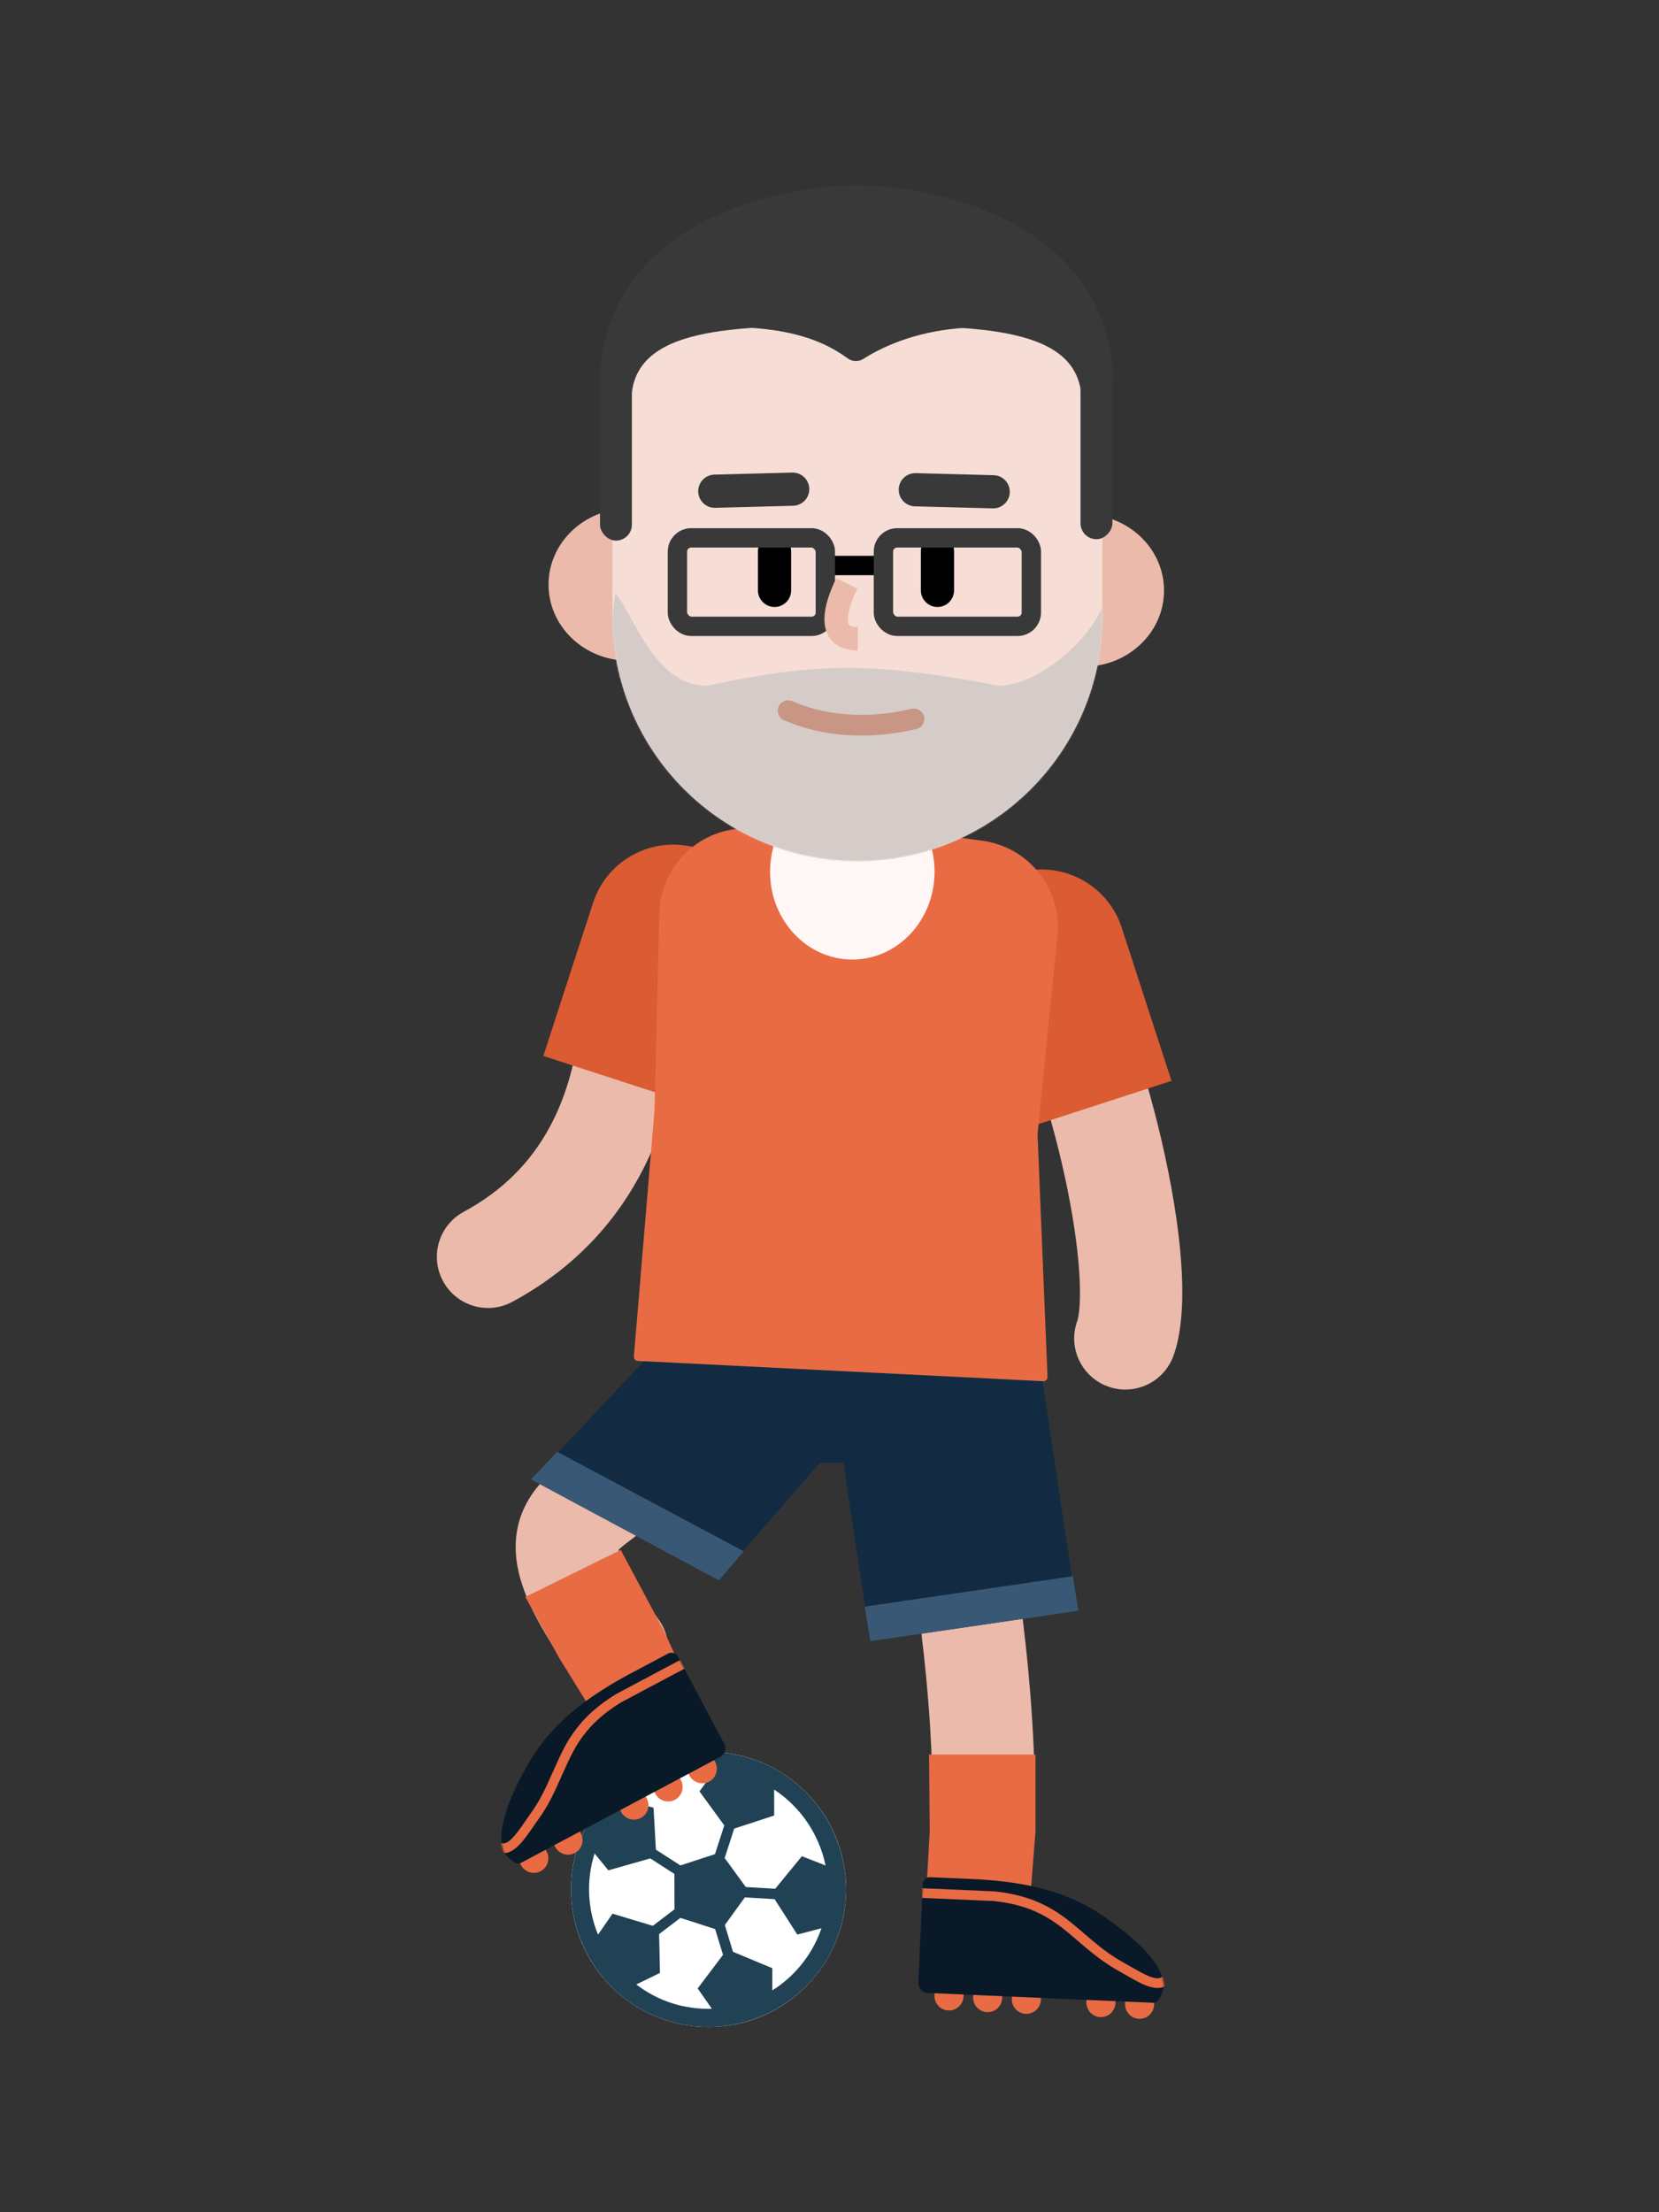<?xml version="1.0" encoding="UTF-8"?>
<svg width="1200px" height="1600px" viewBox="0 0 1200 1600" version="1.1" xmlns="http://www.w3.org/2000/svg" xmlns:xlink="http://www.w3.org/1999/xlink">
    <rect x="0" y="0" width="1200" height="1600" fill="#333333" stroke="none"/>
    <!-- Generator: Sketch 56.3 (81716) - https://sketch.com -->
    <title>gee_me_006@2x</title>
    <desc>Created with Sketch.</desc>
    <defs>
        <path d="M177.934,78.36 C176.333,61.42 153.738,41.88 131.413,27.08 C104.141,9.01 71.658,3.44 38.971,2.01 L9.201,0.71 C6.198,0.42 3.568,2.71 3.436,5.73 L0.319,77.11 C0.151,80.97 3.145,84.24 7.007,84.41 L170.564,91.55 C174.558,91.73 177.852,82.36 177.934,78.36 Z" id="path-1"></path>
        <path d="M2.355,217.81 C-3.493,201.84 8.487,174.47 22.267,151.5 C39.102,123.45 66.023,104.44 94.911,89.08 L121.221,75.09 C123.809,73.54 127.168,74.47 128.585,77.13 L162.129,140.22 C163.944,143.64 162.648,147.87 159.235,149.69 L14.685,226.55 C11.156,228.42 4.149,221.39 2.355,217.81 Z" id="path-3"></path>
        <path d="M160.849,62.751 C162.561,30.071 189.009,4.144 221.715,3.081 L301.307,0.494 C307.643,0.288 313.986,0.62 320.266,1.487 L399.151,12.38 C431.567,16.856 455.16,45.406 453.447,78.085 L436.602,399.508 C436.515,401.162 435.104,402.433 433.449,402.347 L146.842,387.326 C145.188,387.24 143.917,385.828 144.004,384.173 L160.849,62.751 Z" id="path-5"></path>
        <path d="M0.018,177.197 C0.018,79.334 79.352,0 177.215,0 C275.079,0 354.413,79.334 354.413,177.197 L354.413,298.46 C354.413,396.323 275.079,475.657 177.215,475.657 C79.352,475.657 0.018,396.323 0.018,298.46 L0.018,177.197 Z" id="path-7"></path>
    </defs>
    <g id="gee_me_006" stroke="none" stroke-width="1" fill="none" fill-rule="evenodd">
        <g transform="translate(315, 134)">
            <g id="lower-limb" transform="translate(46.745, 806)">
                <g id="Group-6" transform="translate(51.255, 326.997)">
                    <circle id="Oval" fill="#FFFFFF" fill-rule="nonzero" cx="99.5" cy="99.503" r="99.5"></circle>
                    <path d="M4.824,68.933 C21.684,16.733 77.865,-12.037 130.075,4.823 C182.273,21.683 211.037,77.863 194.176,130.073 C177.316,182.283 121.135,211.033 68.925,194.183 C16.727,177.323 -12.037,121.133 4.824,68.933 Z M146.984,46.093 L118.061,55.543 L111.175,76.843 L126.456,97.803 L147.737,99.053 L167.028,75.513 L184.143,82.203 C179.552,59.973 166.322,40.073 146.96,27.323 L146.984,46.093 Z M92.953,28.633 L104.08,13.253 C80.829,12.033 58.296,20.303 41.423,35.583 L59.718,40.413 L61.442,70.783 L79.178,82.193 L104.176,74.013 L110.882,53.223 L92.953,28.633 Z M19.57,132.233 L30.053,117.103 L30.053,117.093 L59.195,125.853 L74.853,113.943 L74.804,88.333 L57.36,77.113 L27.041,85.723 L17.068,73.533 C10.751,93.533 12.148,114.163 19.57,132.233 Z M72.934,181.793 C63.386,178.713 54.809,174.043 47.254,168.283 L64.381,159.923 L63.749,131.843 L79.189,120.113 L104.286,128.213 L109.971,146.863 L91.641,171.153 L101.917,185.843 C92.345,186.123 82.554,184.903 72.934,181.793 Z M145.635,172.563 L145.635,156.503 L117.186,144.653 L111.282,125.313 L125.761,105.303 L147.299,106.573 L163.722,132.193 L181.191,127.623 C175.377,144.503 164.847,158.483 151.515,168.513 C149.61,169.943 147.649,171.293 145.635,172.563 Z" id="Shape" fill="#214255"></path>
                </g>
                <path d="M88.162,178.697 C89.672,177.435 91.487,176.007 94.029,174.075 C95.091,173.268 100.44,169.244 102.029,168.036 C109.962,162.001 116.02,157.025 122.226,151.191 C129.026,144.798 135.24,138.014 140.984,130.534 C153.429,114.326 150.379,91.099 134.171,78.653 C117.963,66.208 94.736,69.258 82.291,85.466 C79.07,89.66 75.537,93.517 71.542,97.273 C67.531,101.044 63.291,104.527 57.228,109.138 C55.848,110.188 50.515,114.2 49.253,115.159 C45.872,117.729 43.229,119.807 40.68,121.94 C31.327,129.764 24.403,137.398 19.184,147.082 C12.53,159.43 10.053,173.176 11.798,187.86 C14.592,211.373 28.04,237.561 54.567,274.56 C66.474,291.167 89.59,294.977 106.197,283.07 C122.804,271.163 126.614,248.048 114.707,231.44 C103.881,216.341 96.175,204.158 91.232,194.533 C88.11,188.454 86.351,183.93 85.623,180.945 C86.292,180.306 87.132,179.56 88.162,178.697 Z" id="Path" fill="#EBBAAA" fill-rule="nonzero"></path>
                <path d="M294.023,173.496 C300.167,203.192 306.215,247.196 309.625,289.474 C313.594,338.689 313.776,381.727 309.627,410.767 C306.737,430.997 320.793,449.738 341.023,452.628 C361.252,455.518 379.993,441.462 382.883,421.233 C387.96,385.693 387.758,337.743 383.385,283.526 C379.741,238.334 373.28,191.333 366.488,158.504 C362.348,138.493 342.769,125.627 322.759,129.767 C302.748,133.908 289.882,153.486 294.023,173.496 Z" id="Path" fill="#EBBAAA" fill-rule="nonzero"></path>
                <polygon id="Path" fill="#122B42" fill-rule="nonzero" points="237.255 111 108.255 40 24.255 129 158.255 202"></polygon>
                <polygon id="Path" fill="#395875" fill-rule="nonzero" points="176.255 182 41.255 110 22.255 130 158.255 203"></polygon>
                <ellipse id="Oval" fill="#122B42" fill-rule="nonzero" cx="242.755" cy="59" rx="134.5" ry="59"></ellipse>
                <polygon id="Path" fill="#122B42" fill-rule="nonzero" points="247.255 111 387.255 25 417.255 225 267.739 247"></polygon>
                <polygon id="Path" fill="#395875" fill-rule="nonzero" points="263.739 222 414.255 200 418.255 225 267.739 247"></polygon>
                <g id="Group-4" transform="translate(302.255, 329)">
                    <path d="M150.395,166.66 L171.375,167.58 L170.786,181.06 C170.533,186.86 165.631,191.35 159.838,191.09 C154.044,190.84 149.553,185.94 149.806,180.15 L150.395,166.66 Z" id="Path" fill="#E86B43" fill-rule="nonzero"></path>
                    <path d="M122.421,165.44 L143.401,166.35 L142.812,179.84 C142.559,185.63 137.658,190.13 131.864,189.87 C126.071,189.62 121.579,184.72 121.832,178.93 L122.421,165.44 Z" id="Path" fill="#E86B43" fill-rule="nonzero"></path>
                    <path d="M40.499,161.86 L61.479,162.78 L60.891,176.26 C60.638,182.06 55.736,186.55 49.943,186.3 C44.149,186.04 39.658,181.14 39.911,175.35 L40.499,161.86 Z" id="Path" fill="#E86B43" fill-rule="nonzero"></path>
                    <path d="M68.473,163.08 L89.453,164 L88.864,177.49 C88.611,183.28 83.709,187.77 77.916,187.52 C72.122,187.26 67.631,182.36 67.884,176.57 L68.473,163.08 Z" id="Path" fill="#E86B43" fill-rule="nonzero"></path>
                    <path d="M12.526,160.64 L33.506,161.56 L32.917,175.04 C32.664,180.84 27.763,185.33 21.969,185.08 C16.176,184.82 11.684,179.92 11.937,174.13 L12.526,160.64 Z" id="Path" fill="#E86B43" fill-rule="nonzero"></path>
                    <polygon id="Path" fill="#E86B43" fill-rule="nonzero" points="8 0 85 0 85 55.5 81.5 100 6 100 8.5 55.5"></polygon>
                    <g id="Clipped" transform="translate(0, 88)">
                        <mask id="mask-2" fill="white">
                            <use xlink:href="#path-1"></use>
                        </mask>
                        <use id="Path" fill="#091928" fill-rule="nonzero" xlink:href="#path-1"></use>
                        <path d="M54.846,17.932 C68.567,19.378 79.574,22.585 89.309,27.611 C97.07,31.617 103.271,36.168 112.875,44.378 C113.501,44.913 114.143,45.464 114.993,46.195 C114.956,46.163 116.65,47.621 117.131,48.035 C118.889,49.545 120.196,50.66 121.505,51.759 C130.03,58.921 137.006,63.97 145.265,68.559 C146.1,69.023 146.978,69.518 147.998,70.101 C148.511,70.394 149.032,70.692 149.749,71.104 C160.323,77.178 164.231,79.151 169.174,80.3 C176.761,82.064 182.488,79.341 185.095,71.643 L178.465,69.397 C177.08,73.488 175.013,74.471 170.759,73.482 C166.778,72.556 163.085,70.692 153.235,65.034 C152.514,64.619 151.988,64.318 151.467,64.021 C150.425,63.426 149.525,62.918 148.664,62.44 C140.855,58.1 134.219,53.297 126.008,46.399 C124.722,45.32 123.433,44.221 121.694,42.726 C121.214,42.314 119.522,40.858 119.558,40.889 C118.703,40.153 118.056,39.597 117.423,39.057 C107.443,30.525 100.869,25.701 92.519,21.39 C81.97,15.944 70.089,12.489 55.469,10.959 L55.258,10.943 L2.309,8.633 L2.003,15.627 L54.846,17.932 Z" id="Path" fill="#E86B43" fill-rule="nonzero" mask="url(#mask-2)"></path>
                       
                    </g>
                </g>
                <g id="Group-5" transform="translate(0, 181)">
                    <path d="M27.34,206.23 L8.798,216.09 L15.136,228.01 C17.859,233.13 24.216,235.07 29.336,232.35 C34.457,229.63 36.4,223.27 33.678,218.15 L27.34,206.23 Z" id="Path" fill="#E86B43" fill-rule="nonzero"></path>
                    <path d="M52.063,193.08 L33.521,202.94 L39.859,214.86 C42.581,219.98 48.939,221.93 54.059,219.2 C59.179,216.48 61.123,210.12 58.4,205 L52.063,193.08 Z" id="Path" fill="#E86B43" fill-rule="nonzero"></path>
                    <path d="M124.464,154.59 L105.922,164.44 L112.26,176.36 C114.983,181.48 121.34,183.43 126.461,180.71 C131.581,177.98 133.525,171.63 130.802,166.51 L124.464,154.59 Z" id="Path" fill="#E86B43" fill-rule="nonzero"></path>
                    <path d="M99.742,167.73 L81.2,177.59 L87.538,189.51 C90.26,194.63 96.618,196.57 101.738,193.85 C106.858,191.13 108.802,184.77 106.08,179.65 L99.742,167.73 Z" id="Path" fill="#E86B43" fill-rule="nonzero"></path>
                    <path d="M149.187,141.44 L130.645,151.3 L136.983,163.22 C139.705,168.34 146.063,170.28 151.183,167.56 C156.303,164.84 158.247,158.48 155.525,153.36 L149.187,141.44 Z" id="Path" fill="#E86B43" fill-rule="nonzero"></path>
                    <polygon id="Path" fill="#E86B43" fill-rule="nonzero" points="18.255 34 87.255 0 118.255 58 137.835 100.7 74.255 129 43.255 79"></polygon>
                    <mask id="mask-4" fill="white">
                        <use xlink:href="#path-3"></use>
                    </mask>
                    <use id="Path" fill="#091928" fill-rule="nonzero" xlink:href="#path-3"></use>
                    <path d="M134.14,85.45 L130.854,79.27 L84.058,104.15 L83.874,104.255 C70.948,112.167 61.538,120.666 54.262,130.501 C48.614,138.136 45.03,145.004 39.246,158.099 C31.514,175.604 28.492,181.603 21.917,190.841 C21.099,191.991 20.305,193.13 19.115,194.854 C15.44,200.178 14.524,201.48 12.854,203.662 C6.025,212.59 2.243,214.294 -1.982,209.95 L-7,214.83 C-2.637,219.316 2.296,220.435 7.233,218.211 C10.927,216.547 14.361,213.214 18.414,207.914 C20.182,205.603 21.123,204.267 24.876,198.831 C26.049,197.132 26.827,196.015 27.621,194.899 C34.561,185.147 37.726,178.864 45.649,160.927 C51.238,148.275 54.63,141.774 59.89,134.664 C66.603,125.589 75.313,117.714 87.438,110.28 L134.14,85.45 Z" id="Path" fill="#E86B43" fill-rule="nonzero" mask="url(#mask-4)"></path>

                </g>
            </g>
            <g id="upper-limb" transform="translate(0.033, 462.483)">
                <path d="M104.239,146.038 C100.884,173.549 93.892,197.97 82.249,219.273 C68.483,244.463 48.456,264.788 20.373,279.968 C2.397,289.685 -4.299,312.135 5.418,330.111 C15.135,348.088 37.585,354.783 55.561,345.066 C96.436,322.972 126.683,292.274 147.185,254.761 C163.761,224.431 173.283,191.174 177.695,154.996 C180.169,134.712 165.731,116.263 145.446,113.789 C125.162,111.315 106.713,125.754 104.239,146.038 Z" id="Path" fill="#EBBAAA" fill-rule="nonzero"></path>
                <path d="M406.741,115.696 C425.615,149.154 443.825,201.937 455.301,255.078 C460.747,280.293 464.315,304.042 465.611,323.561 C466.237,332.997 466.314,341.202 465.87,347.839 C465.669,350.842 465.367,353.428 464.99,355.542 C464.704,357.143 464.411,358.277 464.195,358.872 C457.211,378.077 467.118,399.306 486.323,406.289 C505.527,413.273 526.756,403.366 533.74,384.161 C544.586,354.335 541.099,301.807 527.633,239.456 C514.709,179.609 494.164,120.06 471.193,79.338 C461.153,61.54 438.586,55.251 420.788,65.291 C402.99,75.331 396.701,97.898 406.741,115.696 Z" id="Path" fill="#EBBAAA" fill-rule="nonzero"></path>
                <path d="M113.941,56.531 C124.351,24.491 158.765,6.956 190.805,17.367 L238.329,32.808 C270.369,43.219 287.904,77.632 277.493,109.673 L241.52,220.388 L77.967,167.247 L113.941,56.531 Z" id="Path" fill="#DB5B32" fill-rule="nonzero"></path>
                <path d="M496.37,74.531 C485.959,42.491 451.546,24.956 419.505,35.367 L371.982,50.808 C339.941,61.219 322.407,95.632 332.817,127.673 L368.791,238.388 L532.343,185.247 L496.37,74.531 Z" id="Path" fill="#DB5B32" fill-rule="nonzero"></path>
                <path d="M161.854,64.098 C162.663,30.706 189.392,3.749 222.777,2.658 L300.706,0.11 C307.056,-0.098 313.412,0.235 319.706,1.106 L395.78,11.625 C429.337,16.265 453.218,46.612 449.836,80.32 L435.442,223.797 L442.664,399.357 C442.736,401.12 441.279,402.564 439.517,402.48 L146.318,387.815 C144.624,387.731 143.337,386.26 143.479,384.569 L158.417,205.931 L161.854,64.098 Z" id="Path" fill="#E96B43" fill-rule="nonzero"></path>
                <mask id="mask-6" fill="white">
                    <use xlink:href="#path-5"></use>
                </mask>
                <g id="Path"></g>
               
                <ellipse id="Oval" fill="#FFF7F5" fill-rule="nonzero" mask="url(#mask-6)" cx="301.467" cy="34.017" rx="59.5" ry="63.5"></ellipse>
                <rect id="Rectangle" fill="#EBBAAA" fill-rule="nonzero" mask="url(#mask-6)" x="262.775" y="-37.467" width="76.857" height="115.285" rx="38.428"></rect>
            </g>
            <g id="head" transform="translate(81, 0)">
                <ellipse id="Oval" fill="#EBBAAA" fill-rule="nonzero" cx="58.837" cy="288.809" rx="58.069" ry="55.081"></ellipse>
                <ellipse id="Oval" fill="#EBBAAA" fill-rule="nonzero" cx="387.905" cy="293.079" rx="58.069" ry="55.081"></ellipse>
                <path d="M47,190.197 C47,92.334 126.334,13 224.197,13 C322.061,13 401.395,92.334 401.395,190.197 L401.395,311.46 C401.395,409.323 322.061,488.657 224.197,488.657 C126.334,488.657 47,409.323 47,311.46 L47,190.197 Z" id="Path" fill="#F6DDD6" fill-rule="nonzero"></path>
                <g id="Group-3" transform="translate(46.982, 13)">
                    <mask id="mask-8" fill="white">
                        <use xlink:href="#path-7"></use>
                    </mask>
                    <g id="Path"></g>
                    <path d="M69.018,349 C30.72,349.56 16.061,298.564 2.018,282 C-1.649,314 -9.182,379.2 -9.982,384 C-10.782,388.8 15.685,448 29.018,477 L264.018,477 L348.018,378 C351.018,336.333 367.018,263 355.018,291 C343.018,319 306.351,349 279.018,349 C279.018,349 218.018,336 170.018,336 C122.018,336 69.018,349 69.018,349 Z" id="Path" fill="#D5CCC9" fill-rule="nonzero" mask="url(#mask-8)"></path>
                </g>
                <path d="M171.042,386.862 C198.407,398.936 232.244,401.412 266.784,393.301 C270.817,392.355 273.318,388.318 272.371,384.286 C271.425,380.253 267.388,377.752 263.356,378.699 C231.894,386.086 201.382,383.853 177.098,373.138 C173.308,371.466 168.88,373.183 167.208,376.972 C165.536,380.762 167.253,385.19 171.042,386.862 Z" id="Path" fill="#C99584" fill-rule="nonzero"></path>
                <path d="M121.346,233.271 L177.688,231.796 C184.313,231.622 189.543,226.111 189.37,219.486 C189.196,212.861 183.685,207.631 177.06,207.804 L120.718,209.279 C114.093,209.453 108.863,214.964 109.036,221.589 C109.21,228.214 114.721,233.444 121.346,233.271 Z" id="Path" fill="#393939" fill-rule="nonzero"></path>
                <path d="M152.252,264.728 L152.251,292.995 C152.251,299.622 157.623,304.995 164.251,304.995 C170.878,304.995 176.251,299.623 176.251,292.995 L176.252,264.728 C176.252,258.101 170.88,252.728 164.252,252.728 C157.625,252.728 152.252,258.1 152.252,264.728 Z" id="Path" fill="#000000" fill-rule="nonzero"></path>
                <path d="M270.098,264.728 L270.098,292.995 C270.098,299.622 275.471,304.995 282.098,304.995 C288.725,304.995 294.098,299.622 294.098,292.995 L294.098,264.728 C294.098,258.101 288.725,252.728 282.098,252.728 C275.471,252.728 270.098,258.101 270.098,264.728 Z" id="Path" fill="#000000" fill-rule="nonzero"></path>
                <path d="M265.745,232.204 L322.088,233.679 C328.713,233.852 334.224,228.622 334.398,221.997 C334.571,215.372 329.341,209.861 322.716,209.687 L266.373,208.212 C259.748,208.039 254.237,213.269 254.063,219.894 C253.89,226.519 259.12,232.03 265.745,232.204 Z" id="Path" fill="#393939" fill-rule="nonzero"></path>
                <path d="M220.333,101.625 C135.436,101.625 60.651,101.625 60.651,156.385 C51.975,199.424 43.132,177.712 38,138.516 C42.805,24.154 171.066,-1.42108547e-14 224,-1.42108547e-14 C267.383,30.742 305.23,101.625 220.333,101.625 L220.333,101.625 Z" id="Path" fill="#393939" fill-rule="nonzero"></path>
                <rect id="Rectangle" fill="#393939" fill-rule="nonzero" x="38" y="127" width="23.057" height="130" rx="11.528"></rect>
                <path d="M226.667,101.625 C311.564,101.625 386.349,101.625 386.349,156.385 C395.025,199.424 403.868,177.713 409,138.516 C404.195,24.154 276.434,0 223.5,0 C180.117,30.742 141.77,101.625 226.667,101.625 Z" id="Path" fill="#393939" fill-rule="nonzero"></path>
                <rect id="Rectangle" fill="#393939" fill-rule="nonzero" transform="translate(397.103, 191.5) scale(-1, 1) translate(-397.103, -191.5) " x="385.575" y="127" width="23.057" height="129" rx="11.528"></rect>
                <path d="M217.198,125.217 C202.059,114.143 181.521,105.22 146,103 L222.686,82.5 L303.5,103 C270.825,104.79 245.764,114.594 228.449,125.597 C224.988,127.797 220.508,127.639 217.198,125.217 Z" id="Path" fill="#393939" fill-rule="nonzero"></path>
                <polygon id="Path" fill="#000000" fill-rule="nonzero" points="205 282 241.72 282 241.72 268 205 268"></polygon>
                <rect id="Rectangle" stroke="#393939" stroke-width="14" x="94" y="255" width="107" height="64" rx="10"></rect>
                <rect id="Rectangle" stroke="#393939" stroke-width="14" x="243" y="255" width="107" height="64" rx="10"></rect>
                <path d="M208.832,284.333 C203.999,294.437 200.884,303.344 200.389,311.817 C199.534,326.473 207.885,336.5 224.5,336.5 L224.5,319.5 C218.174,319.5 217.049,318.149 217.361,312.808 C217.69,307.168 220.235,299.892 224.168,291.667 L208.832,284.333 Z" id="Path" fill="#EBBAAA" fill-rule="nonzero"></path>
            </g>
        </g>
    </g>
</svg>